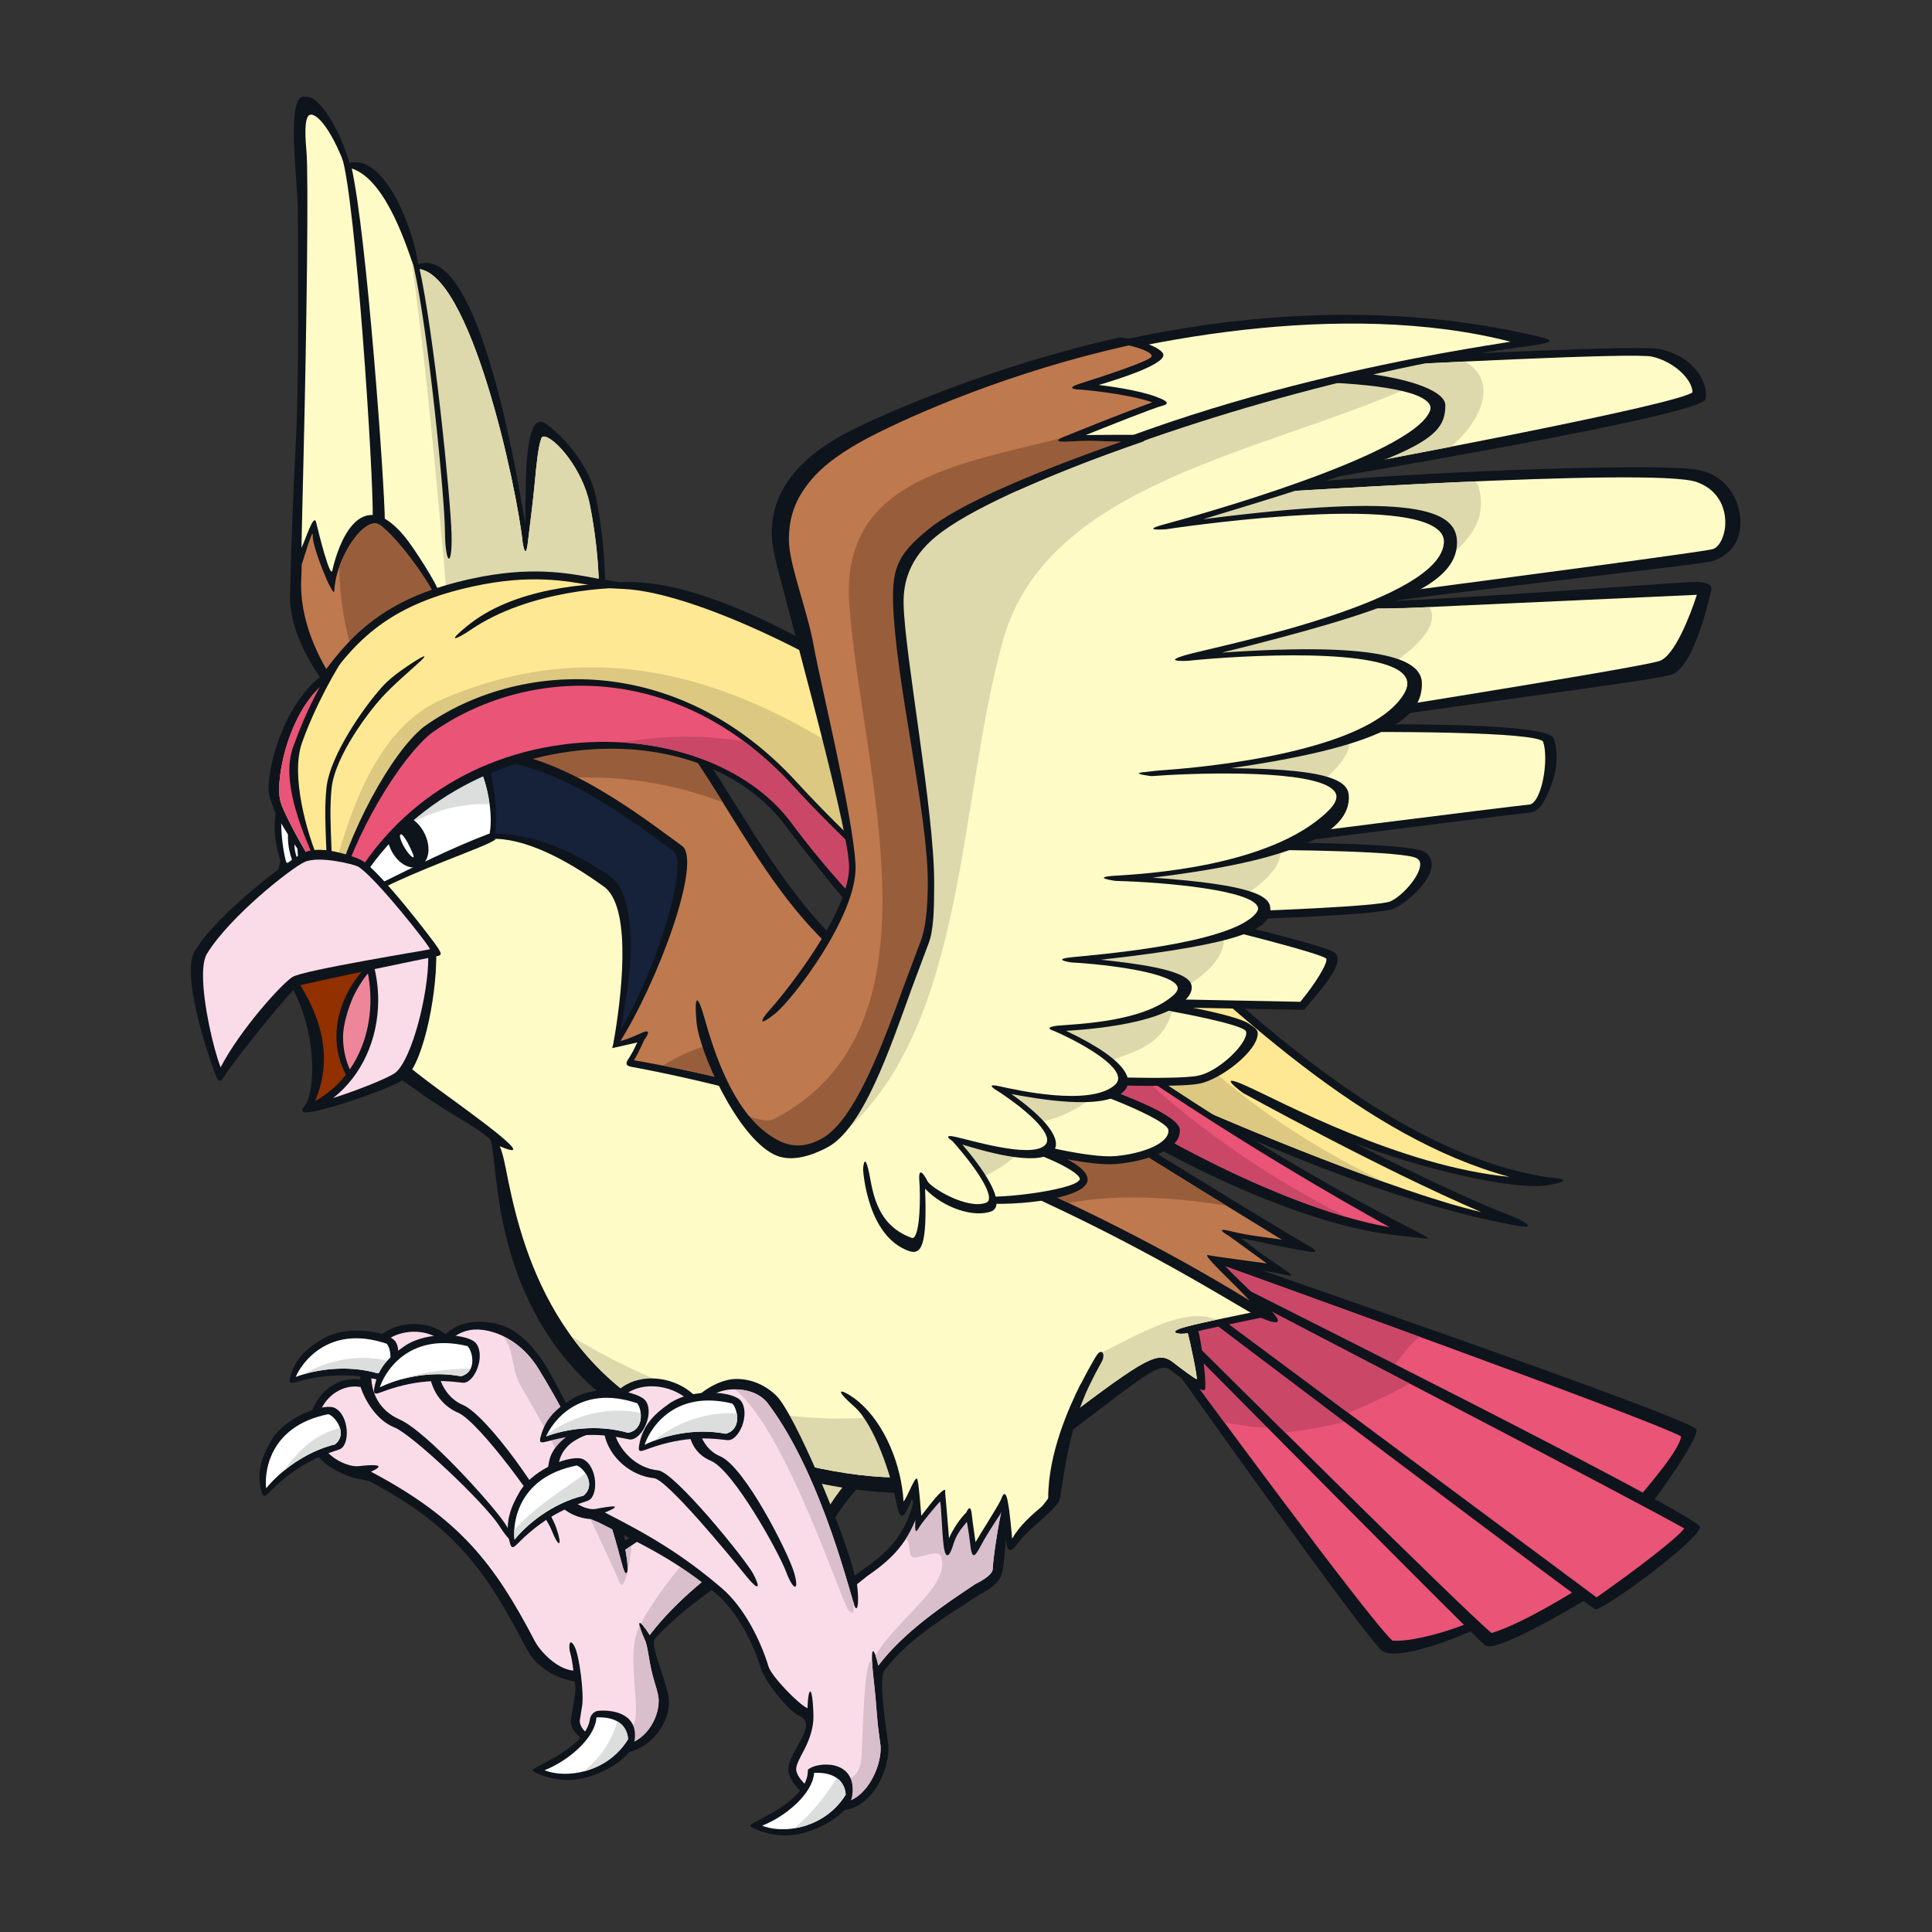 <svg width="800" height="800" viewBox="0 0 800 800" fill="none" xmlns="http://www.w3.org/2000/svg">
<rect x="0" y="0" width="800" height="800" fill="#333333" stroke="none"/>
<g clip-path="url(#clip0_42_59823)">
<path d="M184.475 552.45C178.245 547.635 168.912 546.791 161.153 550.624C153.462 554.413 149.195 561.624 149.195 570.683C149.195 570.866 149.195 571.048 149.218 571.231C145.133 570.66 140.843 571.528 137.123 573.992C132.125 577.324 128.816 582.892 128.041 589.259C127.926 590.172 127.881 591.039 127.881 591.883C127.881 604.594 139.314 609.706 146.822 612.011L152.869 613.266C188.856 632.275 201.476 650.965 217.907 682.479C221.969 690.261 229.796 694.916 237.874 696.172C238.65 697.906 238.194 701.991 237.304 706.441L236.345 712.579C236.345 712.739 236.345 712.899 236.345 713.081C236.345 715.455 238.102 717.417 240.339 719.608C244.538 723.693 252.091 726.614 257.18 726.112C270.051 724.857 277.81 712.488 276.965 703.588C276.783 701.717 275.915 698.75 274.889 695.327C273.245 689.782 269.298 680.471 271.351 678.281C284.085 664.771 299.489 654.958 311.766 646.811L319.411 638.3L319.205 637.273C318.087 631.202 321.145 618.857 322.948 611.463L324.112 606.694L322.263 606.511L284.336 602.472L284.062 603.91C280.365 622.782 270.598 629.674 261.972 635.767C261.972 635.767 260.375 636.93 258.892 638.026C254.67 619.747 230.617 572.577 225.414 564.613C216.788 551.423 208.801 547.315 198.121 547.315C192.987 547.315 188.332 548.936 184.498 552.427L184.475 552.45Z" fill="#0E141B"/>
<path d="M320.05 609.524C316.878 609.181 289.242 606.26 286.824 605.987C282.647 624.996 272.241 632.458 263.798 638.414L258.96 641.654C258.96 641.654 261.06 652.608 258.96 651.33C256.861 650.075 253.072 615.525 222.881 566.644C216.035 555.577 205.812 550.83 197.962 550.533C193.306 550.351 189.062 552.108 185.73 555.6L184.635 556.741L184.338 556.489C181.531 559.844 180.595 564.545 181.759 569.451C183.106 575.042 186.848 579.743 191.572 581.706C201.681 585.928 226.122 620.614 230.366 632.732C232.968 640.148 231.599 641.677 228.381 633.576C225.186 625.498 198.441 588.597 189.564 584.901C184.247 582.687 179.842 577.644 178.336 571.391C176.99 565.823 179.432 558.977 182.695 555.097C177.492 550.944 169.208 550.214 162.568 553.477C151.796 558.794 148.875 580.451 165.397 587.73C176.625 592.682 203.347 622.463 208.756 630.358C214.164 638.254 213.023 641.654 206.793 631.91C200.563 622.166 170.509 593.937 163.48 591.153C155.562 588.027 150.906 579.287 149.309 574.335C145.84 573.696 142.121 574.495 138.88 576.64C134.658 579.424 131.874 584.17 131.213 589.602C129.866 600.829 142.691 607.766 148.556 607.105C163.298 605.416 153.576 609.387 153.576 609.387C190.317 628.784 204.739 647.496 221.489 679.627C223.452 683.393 230.321 691.151 237.418 691.768C237.418 691.768 237.007 687.546 236.163 684.602C235.318 681.658 235.752 677.87 237.851 681.658C239.951 685.446 241.959 701.831 241.001 706.624L240.088 712.351C239.951 714.314 241.32 716.094 242.507 717.235C246.363 720.977 253.141 723.191 256.792 722.849C267.061 721.845 272.698 711.804 272.698 704.319C272.698 703.862 272.698 703.452 272.629 703.018C272.492 701.466 271.602 698.5 270.667 695.373C268.818 689.166 268.499 683.621 267.358 679.924C262.703 669.449 264.802 670.339 269.001 677.026C279.749 662.809 296.385 649.733 308.845 641.426C308.845 641.426 314.596 637.547 315.828 636.703C315.737 635.881 315.623 635.082 315.623 634.169C315.623 627.232 318.019 617.488 319.707 610.665C319.707 610.665 319.844 610.048 319.981 609.501L320.05 609.524Z" fill="#FADCE9"/>
<path d="M250.722 721.913C253.027 722.666 255.241 723.031 256.861 722.872C267.13 721.868 272.766 711.827 272.766 704.342C272.766 703.885 272.766 703.474 272.698 703.041C272.561 701.489 271.671 698.523 270.735 695.396C268.887 689.189 268.568 683.644 267.427 679.947C265.898 676.501 265.099 674.333 264.871 673.146C258.139 685.72 267.449 713.538 260.74 715.318C254.008 717.121 252.593 720.59 250.722 721.936V721.913Z" fill="#D8BFCB"/>
<path d="M265.372 672.21C266.08 672.689 267.426 674.424 269.069 677.048C279.818 662.831 296.454 649.755 308.913 641.448C308.913 641.448 314.664 637.569 315.896 636.725C315.805 635.903 315.691 635.104 315.691 634.192C315.691 627.254 318.087 617.51 319.776 610.687C319.776 610.687 319.913 610.071 320.05 609.523C319.297 609.455 317.174 609.226 314.367 608.93C297.549 632.298 277.627 649.823 265.35 672.21H265.372Z" fill="#D8BFCB"/>
<path d="M256.541 655.21C258.481 659.934 260.968 647.131 261.493 639.989L258.96 641.7C258.96 641.7 261.06 652.654 258.96 651.376C256.861 650.121 253.073 615.571 222.881 566.69C218.751 560.004 213.388 555.668 208.048 553.181C213.434 558.566 211.106 567.284 216.492 575.362C232.649 602.29 254.624 650.509 256.564 655.233L256.541 655.21Z" fill="#D8BFCB"/>
<path d="M280.913 564.317C287.6 576.708 283.834 588.666 279.841 601.354L275.596 615.913L278.882 613.471L284.131 609.637C285.386 608.77 286.664 607.88 287.896 606.967C287.371 608.633 286.71 610.299 286.002 611.965L283.903 617.031L286.299 616.506L292.209 615.274C294.126 614.795 295.975 614.407 297.823 614.179C297.275 617.237 296.112 620.272 294.742 623.421C293.145 627.095 291.479 630.86 291 634.945L293.51 635.767C295.358 632.48 300.219 628.875 304.487 626.753C304.076 628.464 303.528 630.198 302.889 632.024C302.045 634.397 301.178 636.839 300.744 639.304L300.059 643.252L302.98 640.513C306.084 637.615 309.735 635.265 313.295 632.96C315.577 631.499 317.859 629.925 320.073 628.259C319.502 630.427 318.818 632.572 318.019 634.785C316.946 637.798 315.828 640.901 315.212 644.164L314.368 648.66L317.517 645.328C322.469 640.102 329.543 638.003 336.366 635.949L341.706 636.839L341.935 636.246C348.712 619.131 367.311 604.047 375.708 597.018C378.858 594.394 380.272 593.184 380.797 592.363L381.801 590.811L279.453 561.578L280.936 564.339L280.913 564.317Z" fill="#0E141B"/>
<path d="M282.396 602.151C284.792 594.552 287.234 586.793 287.234 578.898C287.234 574.539 286.413 570.158 284.519 565.73C289.63 567.123 370.962 589.349 375.092 590.468C374.248 591.221 373.152 592.133 371.988 593.115C363.545 600.189 346.088 614.862 338.899 632.343C338.1 632.594 335.59 633.347 335.59 633.347C329.771 635.081 323.838 636.975 318.886 640.672C319.411 638.983 319.958 637.295 320.552 635.652C321.761 632.274 323.016 628.76 323.564 625.04L324.089 621.389L321.328 623.831C318.452 626.387 315.075 628.554 311.834 630.677C309.324 632.297 306.814 634.031 304.395 635.925C304.715 634.921 305.057 633.917 305.422 632.913C306.403 630.152 307.43 627.299 307.681 624.492L307.864 622.347L305.856 623.1C302.433 624.378 298.211 627.048 294.97 630.015C295.632 628.144 296.408 626.295 297.207 624.47C298.85 620.681 300.561 616.779 300.881 612.694L300.995 611.188L299.489 611.234C296.75 611.325 294.103 611.987 291.547 612.626C291.547 612.626 289.904 612.968 288.33 613.288C288.352 613.219 288.467 612.968 288.467 612.968C289.767 609.888 291.137 606.716 291.41 603.475L291.707 599.915L289.128 602.38C287.28 604.16 284.884 605.78 282.579 607.377C282.579 607.377 281.438 608.222 280.388 608.975C281.301 605.848 282.396 602.129 282.396 602.129V602.151Z" fill="#DDD9AC"/>
<path d="M488.805 547.498L481.731 560.141L482.347 560.985C485.725 565.595 565.481 678.509 572.373 683.598C579.242 688.687 612.81 674.881 618.264 670.499L619.702 669.336L489.809 545.673L488.782 547.498H488.805Z" fill="#0E141B"/>
<path d="M490.608 550.898C493.529 553.66 611.738 666.232 614.636 668.993C607.607 673.123 586.407 680.152 576.549 679.353C566.28 669.906 492.776 569.748 485.565 559.912C486.272 558.634 489.285 553.272 490.608 550.898Z" fill="#E95477"/>
<path d="M490.608 550.898C489.285 553.249 486.295 558.612 485.565 559.912C487.756 562.902 496.108 574.266 506.925 588.894C515.551 590.742 524.336 591.473 533.259 591.518C510.599 569.93 491.749 551.994 490.608 550.921V550.898Z" fill="#CA4768"/>
<path d="M496.404 517.992L485.793 529.379L677.734 630.359L678.578 629.4C682.412 625.087 703.452 596.311 702.471 591.93C701.489 587.548 505.852 520.343 498.162 517.558L497.157 517.193L496.427 517.969L496.404 517.992Z" fill="#0E141B"/>
<path d="M498.024 520.981C512.15 526.07 680.746 586.658 696.104 594.759C695.647 600.099 682.891 615.092 674.79 624.38C672.576 623.216 494.693 530.383 491.019 528.466C492.867 526.481 496.997 522.077 498.024 520.981Z" fill="#E95477"/>
<path d="M498.024 520.981C496.997 522.077 492.89 526.481 491.019 528.466C492.616 529.311 532.209 550.488 570.981 570.729C578.511 566.439 580.839 558.635 587.913 553.569C545.125 537.937 504.619 523.378 498.002 520.981H498.024Z" fill="#CA4768"/>
<path d="M489.672 536.065L483.123 549.141L483.945 549.963C488.942 554.938 610.095 677.414 614.955 681.316C619.816 685.218 661.874 659.272 663.015 658.541L662.969 655.666L490.517 534.399L489.672 536.065Z" fill="#0E141B"/>
<path d="M491.726 539.192C494.693 541.292 653.43 652.883 657.218 655.553C650.874 659.615 630.473 672.303 617.625 676.205C605.097 665.822 497.249 558.612 487.071 548.503C487.801 547.02 490.608 541.429 491.726 539.192Z" fill="#E95477"/>
<path d="M491.726 539.192C490.608 541.429 487.801 547.02 487.071 548.503C491.042 552.451 509.868 571.163 532.095 593.139C541.771 592.135 551.31 590.31 560.734 587.731C525.135 562.72 493.05 540.128 491.726 539.192Z" fill="#CA4768"/>
<path d="M500.786 527.439L490.38 538.575C490.38 538.575 657.652 665.364 660.573 666.323C663.494 667.304 704.388 637.113 703.908 632.252C703.429 627.392 510.348 531.068 502.703 527.097L501.607 526.526L500.763 527.416L500.786 527.439Z" fill="#0E141B"/>
<path d="M502.315 530.543C516.714 538.005 679.217 622.394 697.405 632.892C694.689 636.748 677.642 649.847 661.098 661.44C659.249 660.07 498.047 540.264 495.218 538.165C496.861 536.385 501.151 531.821 502.315 530.566V530.543Z" fill="#E95477"/>
<path d="M502.315 530.543C501.128 531.798 496.861 536.385 495.218 538.142C496.404 539.009 525.067 560.323 558.247 584.992C566.896 581.523 575.408 577.53 583.714 572.897C544.441 552.405 508.705 533.852 502.315 530.543Z" fill="#CA4768"/>
<path d="M126.534 40.137C117.977 37.467 123.317 75.44 123.317 86.644C123.317 112.568 124.047 154.968 122.244 188.742C120.647 218.682 120.099 246.5 120.099 247.002C120.282 263.638 130.049 278.676 144.676 296.704C154.421 308.708 203.119 308.069 226.327 304.714C235.912 303.322 241.343 301.291 242.461 298.621C246.569 288.763 255.811 250.927 246.774 205.834C243.739 190.705 230.617 178.587 225.916 175.369C215.761 168.432 218.112 210.9 217.404 216.583C212.681 187.396 197.049 101.067 173.179 109.396C171.399 95.727 159.647 63.665 144.676 67.453C140.341 52.095 131.235 38.882 126.534 40.137Z" fill="#0E141B"/>
<path d="M146.502 293.487C132.194 275.847 124.846 258.709 124.663 242.575C124.572 234.976 125.12 212.863 125.736 187.282C126.968 136.119 127.835 72.542 126.877 62.387C125.987 52.802 126.535 48.01 128.429 47.508C130.756 46.892 136.53 52.003 142.874 68.639L143.102 69.21L143.718 69.301C158.323 71.72 167.474 98.967 171.376 110.606L171.627 111.359H172.403C194.47 111.062 213.959 201.293 216.423 224.615C216.423 224.615 217.587 232.831 218.568 224.661C219.55 216.491 220.668 207.865 221.352 200.723C222.174 192.005 222.836 185.136 224.137 181.576C224.365 180.96 224.707 180.732 225.323 180.778C229.75 181.12 241.252 194.196 244.15 208.618C253.095 253.186 244.561 288.101 240.499 297.8C239.928 299.192 235.82 301.177 226.053 302.592C200.632 306.266 155.014 304.007 146.502 293.51V293.487Z" fill="#FFFBC7"/>
<path d="M244.15 208.595C241.252 194.196 229.75 181.097 225.323 180.755C224.707 180.709 224.365 180.937 224.137 181.554C222.836 185.113 222.174 192.005 221.353 200.7C220.668 207.842 219.55 216.491 218.568 224.638C217.587 232.808 216.423 224.592 216.423 224.592C213.959 201.27 194.47 111.039 172.403 111.336H171.627L171.376 110.606C171.08 109.716 170.737 108.734 170.395 107.685C176.123 148.715 179.98 190.682 183.813 232.671C185.342 256.997 190.294 281.301 199.148 304.166C208.916 304.189 218.409 303.642 226.076 302.523C235.843 301.109 239.951 299.123 240.521 297.731C244.561 288.033 253.095 253.118 244.173 208.55L244.15 208.595Z" fill="#DDD9AC"/>
<path d="M137.648 236.14C136.849 240.111 132.08 221.307 130.939 216.401C129.912 211.974 126.512 223.772 124.549 227.4L122.609 231.097V231.325L121.833 245.542C122.016 262.178 130.209 276.829 144.836 294.856C151.226 302.729 173.498 305.171 186.209 305.924L187.875 306.016L187.282 304.464C183.699 295.016 179.181 285.455 173.841 277.011C165.443 263.707 182.649 257.18 181.577 244.88C181.394 242.69 171.741 227.195 167.291 221.855C146.913 197.506 138.447 232.169 137.648 236.14Z" fill="#0E141B"/>
<path d="M138.446 244.606C138.971 230.846 151.18 213.183 157.228 217.336C164.895 222.63 183.699 247.231 186.597 262.589C189.518 277.946 181.052 294.97 184.566 303.619C164.781 302.273 150.587 298.53 146.502 293.487C132.194 275.847 124.846 258.709 124.663 242.575C124.663 242.575 124.937 234.246 124.937 233.767C125.119 233.401 129.843 217.29 129.501 221.832C129.159 226.35 138.264 248.531 138.424 244.629L138.446 244.606Z" fill="#BF794E"/>
<path d="M186.62 262.611C183.699 247.253 164.918 222.653 157.251 217.358C152.595 214.141 144.311 223.862 140.5 234.77C140.637 260.352 148.67 278.288 155.881 298.804C162.75 301.131 172.654 302.82 184.612 303.641C181.098 294.993 189.564 277.969 186.643 262.611H186.62Z" fill="#985E3B"/>
<path d="M144.631 214.187C144.631 214.187 144.677 214.187 144.699 214.187C144.722 214.187 144.722 214.164 144.768 214.164L144.654 214.21L144.631 214.187Z" fill="#FADCE9"/>
<path d="M171.354 110.537C177.401 137.442 184.156 206.108 184.247 220.005C184.338 233.994 187.396 235.865 186.963 220.804C186.529 205.743 179.706 137.853 173.476 110.058L171.376 110.537H171.354Z" fill="#0E141B"/>
<path d="M141.55 64.943C147.232 82.378 154.809 197.665 154.329 214.689C154.329 214.689 159.35 219.846 159.35 215.739C159.35 201.978 151.979 97.827 145.521 69.119C145.521 69.119 137.488 52.529 141.527 64.943H141.55Z" fill="#0E141B"/>
<path d="M215.259 264.961C176.693 265.372 134.978 301.702 121.674 334.061C118.525 341.751 116.311 356.744 114.668 362.677C114.919 364.845 117.041 365.165 117.475 367.447C120.715 384.608 131.441 406.469 145.863 428.445L146.685 431.184C151.408 438.349 164.69 445.606 173.978 452.543C183.243 459.481 197.323 466.486 203.119 471.895C203.849 473.606 204.808 483.077 205.355 487.915C208.938 519.315 221.193 575.704 288.763 599.551C370.345 628.35 404.576 622.029 443.826 592.317C475.638 568.242 480.339 563.792 484.994 567.557C486.295 568.607 497.317 576.822 498.823 575.476C500.033 574.403 497.317 554.481 496.153 551.149C499.211 550.374 526.824 544.646 526.824 544.646L503.98 521.46C502.748 520.411 391.317 426.688 351.724 395.539C328.584 377.328 314.025 353.618 299.922 330.661C279.042 296.636 259.302 264.482 215.237 264.961H215.259Z" fill="#0E141B"/>
<path d="M121.947 350.377C121.947 344.741 122.837 339.675 124.64 335.293C136.05 307.567 176.031 268.613 215.259 268.202C257.499 267.768 275.893 297.708 297.161 332.372C311.401 355.558 326.12 379.542 349.716 398.094C389.263 429.198 500.649 522.898 501.767 523.834C501.676 523.765 515.345 537.64 520.548 542.911C516.029 544.052 499.781 547.065 491.087 549.392C482.392 551.72 488.371 552.884 491.794 552.017C492.844 555.599 495.971 570.661 495.514 571.049C495.217 571.323 488.212 566.051 486.979 565.07C480.361 559.707 478.079 559.479 445.287 584.307C406.127 613.951 373.312 623.033 292.62 594.554C226.783 571.3 214.62 510.028 209.44 483.876C208.413 478.718 207.797 476.642 206.93 474.633C224.296 481.959 196.889 462.288 182.604 451.859C169.687 442.434 155.813 431.207 151.408 424.52C132.011 394.968 121.902 369.387 121.902 350.423L121.947 350.377Z" fill="#FFFBC7"/>
<path d="M491.11 549.369C494.556 548.457 499.188 547.43 503.798 546.448C487.938 540.013 465.985 556.649 447.797 563.723C379.268 592.454 316.992 601.536 236.688 553.386C248.828 570.044 266.491 585.288 292.643 594.531C373.335 623.01 406.15 613.905 445.31 584.284C478.102 559.456 480.384 559.684 487.002 565.047C488.235 566.051 495.24 571.3 495.537 571.026C495.971 570.638 492.867 555.599 491.817 551.994C488.394 552.838 482.415 551.674 491.11 549.369Z" fill="#DDD9AC"/>
<path d="M215.26 265.509C176.899 265.92 135.412 302.067 122.176 334.266C117.247 346.269 118.525 362.358 125.987 382.097L126.398 383.17L127.447 382.69C136.484 378.56 145.361 373.38 153.942 368.382C187.465 348.802 219.162 330.295 261.288 370.756C264.939 373.813 261.356 408.728 254.054 431.731L253.506 434.013C253.506 434.013 261.151 432.279 263.889 431.663C262.292 435.04 261.881 435.839 260.01 438.805C259.029 440.357 259.188 441.27 261.242 441.704C403.275 468.175 509.503 539.876 520.457 544.919C531.433 549.963 531.433 547.293 523.72 540.173C516.007 533.053 509.138 526.298 505.829 522.692C510.484 523.354 519.567 525.636 526.983 526.823C534.4 528.01 538.804 530.337 529.334 523.97C519.863 517.604 518.631 516.211 513.816 512.697C520.046 513.747 525.203 515.23 533.51 516.714C541.817 518.197 550.26 520.41 539.945 514.705C529.653 509 380.364 417.993 353.938 396.291C333.377 379.382 317.197 353.549 303.574 331.573C281.461 295.905 260.124 265.007 215.237 265.486L215.26 265.509Z" fill="#0E141B"/>
<path d="M121.377 350.491C121.377 344.741 122.313 339.606 124.161 335.088C137.146 303.505 177.766 268.065 215.282 267.654C258.96 267.198 279.544 300.401 301.337 335.544C315.052 357.657 329.223 380.523 350.058 397.638C373.996 417.309 504.3 497.157 530.84 513.359C523.925 512.195 517.581 511.807 509.685 509.822C501.79 507.837 508.864 511.762 508.864 511.762C508.864 511.762 519.886 519.772 524.564 523.172C518.608 522.327 503.045 520.319 500.192 519.703C497.317 519.11 511.488 532.026 517.399 538.507C490.22 521.643 385.201 460.325 262.497 439.034C263.433 437.596 264.756 435.063 266.764 430.59C266.764 430.59 270.804 425.433 265.874 427.624C260.922 429.814 259.074 430.567 256.632 431.115C260.991 416.579 264.893 393.781 264.893 380.112C264.893 374.521 264.231 370.459 262.702 369.181C219.435 327.648 185.57 347.411 152.823 366.534C144.631 371.326 136.164 376.21 127.607 380.203C123.476 369.044 121.377 359.095 121.377 350.514V350.491Z" fill="#BF794E"/>
<path d="M299.26 332.19C278.22 298.325 257.591 267.198 215.282 267.654C177.766 268.042 137.146 303.505 124.161 335.088C122.313 339.606 121.377 344.741 121.377 350.492C121.377 356.242 122.427 363.066 124.412 370.3C172.243 324.34 240.886 309.917 299.238 332.19H299.26Z" fill="#985E3B"/>
<path d="M507.723 499.21C491.384 489.17 469.614 475.706 447.364 461.763C386.639 446.153 323.77 410.257 274.478 441.247C339.036 453.912 398.004 477.075 442.435 498.115C463.703 494.19 486.797 495.879 507.723 499.21Z" fill="#985E3B"/>
<path d="M198.053 310.602C175.05 314.344 155.425 328.676 137.306 340.884L119.323 352.591V353.23C119.711 361.765 121.97 371.463 125.987 382.098L126.398 383.193L157.821 368.04C173.453 360.281 188.24 352.979 202.845 347.388C216.469 346.612 233.949 355.375 250.608 367.538C262.041 377.123 256.997 415.027 254.054 431.709L256.016 432.485C272.515 406.743 290.885 356.448 282.419 350.263L279.521 348.141C259.599 333.536 228.176 310.237 198.053 310.602Z" fill="#0E141B"/>
<path d="M138.492 342.664C156.429 330.592 174.959 318.132 197.346 314.458C226.578 314.116 256.359 335.932 276.053 350.354L278.951 352.477C280.046 353.275 280.571 355.352 280.571 358.341C280.571 371.668 270.416 403.457 257.089 426.368C258.709 416.236 261.151 403.662 261.151 392.389C261.151 379.655 259.257 368.382 253.461 363.522C236.277 350.993 216.674 344.353 202.526 345.22H202.366L202.206 345.288C187.465 350.902 172.586 358.273 156.863 366.077C156.863 366.077 129.615 379.222 127.607 380.18C124.024 370.436 121.971 361.536 121.514 353.686C122.587 352.979 138.492 342.641 138.492 342.641V342.664Z" fill="#16213A"/>
<path d="M198.007 314.709C189.769 319.479 148.328 344.695 141.755 373.973L141.253 376.164L157.661 368.086C173.361 360.304 195.429 352.363 201.43 349.601C207.409 346.84 204.648 347.342 204.648 347.342L204.808 346.498C205.218 344.421 205.401 342.139 205.401 339.811C205.401 330.204 203.712 318.178 200.814 313.888L198.897 314.184L198.03 314.686L198.007 314.709Z" fill="#0E141B"/>
<path d="M198.099 317.151C200.632 321.556 203.21 331.231 203.21 339.857C203.21 341.752 203.028 343.554 202.731 345.266C202.64 345.266 202.343 345.266 202.343 345.266L202.206 345.334C187.419 350.971 172.494 358.365 156.703 366.192C156.703 366.192 147.712 370.619 144.54 372.171C152.253 345.654 188.537 322.788 198.099 317.151Z" fill="white"/>
<path d="M202.731 332.989C201.864 326.53 199.97 320.392 198.099 317.151C191.618 320.962 172.814 332.738 159.008 348.187C171.764 338.465 186.483 332.327 202.731 333.011V332.989Z" fill="#DCDDDD"/>
<path d="M163.891 338.442C162.476 339.149 161.404 340.427 160.81 342.139C159.852 344.946 160.285 348.597 161.928 351.952C164.713 357.611 169.938 360.555 173.841 358.638C177.72 356.721 178.587 350.788 175.803 345.128C173.019 339.469 167.793 336.525 163.891 338.442Z" fill="#0E141B"/>
<path d="M165.808 345.585C166.447 344.924 168.044 347.48 168.957 349.237C170.6 352.431 172.015 355.581 170.851 354.919C168.478 353.573 164.735 346.681 165.808 345.563V345.585Z" fill="white"/>
<path d="M114.942 332.988C112.089 343.645 114.873 352.454 116.494 357.588L116.676 358.204L117.315 358.318C122.701 359.368 131.989 360.806 133.837 358.775C134.134 358.455 134.293 358.045 134.293 357.611C134.293 357.428 134.271 357.246 134.202 357.063C133.358 354.302 118.045 333.992 116.836 332.509L115.398 330.774L114.942 332.988Z" fill="#0E141B"/>
<path d="M116.425 340.77C116.425 339.081 116.653 337.575 116.836 336.023C120.989 341.477 130.939 354.987 131.989 357.383C130.505 357.999 124.892 362.997 118.479 356.904C117.452 353.344 116.448 346.612 116.448 340.77H116.425Z" fill="white"/>
<path d="M126.261 358.798C128.976 358.638 131.19 357.702 131.966 357.383C131.555 356.447 129.798 353.846 127.561 350.674C127.767 353.549 127.767 356.516 126.261 358.798Z" fill="#0E141B"/>
<path d="M125.371 348.027C122.769 344.33 122.723 342.87 120.168 339.47C118.296 346.384 119.46 352.979 121.719 358.137C123.591 359.027 125.53 359.711 125.371 348.027Z" fill="#0E141B"/>
<path d="M123.134 349.419C121.834 347.57 123.203 348.483 121.925 346.771C121.879 350.514 121.834 351.997 122.883 354.918C123.819 355.352 123.203 355.238 123.112 349.419H123.134Z" fill="white"/>
<path d="M194.949 239.7C161.974 246.956 146.73 260.512 132.924 280.046C118.821 290.703 111.176 314.367 111.176 327.055C111.176 329.383 112.774 332.943 113.207 334.381C115.101 340.862 133.335 367.196 137.214 367.767C138.218 367.903 143.102 376.598 143.558 375.64C160.194 339.949 197.368 315.052 240.521 310.67C276.394 307.042 308.206 318.886 325.618 342.368C395.562 436.638 519.612 503.843 577.758 510.484L578.716 507.472L568.424 501.926C551.88 493.072 521.712 476.893 504.825 466.053C537.001 479.745 581.911 498.937 626.89 507.312C639.578 509.663 627.529 504.186 627.529 504.186C608.177 496.792 582.756 484.469 561.076 473.424C586.749 483.419 626.776 493.232 640.993 490.745C655.187 488.257 641.107 487.55 641.107 487.55C576.663 477.303 517.695 421.394 460.69 367.356C432.599 340.725 403.549 313.181 374.225 291.524C348.369 272.401 293.03 238.718 256.609 241.092C256.427 241.069 247.23 239.54 247.23 239.54C234.907 237.212 219.572 234.291 194.972 239.7H194.949Z" fill="#0E141B"/>
<path d="M116.151 331.848C115.786 330.593 115.604 328.904 115.604 326.873C115.604 315.098 121.811 292.232 135.092 282.419L135.297 282.26L135.457 282.054C148.853 263.068 163.594 249.901 195.634 242.872C219.595 237.623 234.565 240.453 246.614 242.735L252.981 243.602L258.207 243.876C287.531 245.222 344.444 273.542 372.285 294.126C401.426 315.668 430.408 343.144 458.431 369.707C511.237 419.774 565.732 471.302 625.087 487.322C579.903 482.986 529.973 455.898 516.166 449.691C502.36 443.484 514.637 452.544 514.637 452.544C515.276 452.886 571.779 484.104 613.358 501.904C578.351 493.78 510.644 465.323 493.164 457.519L491.338 460.097C499.622 468.792 543.345 492.205 566.85 504.779C566.85 504.779 568.06 505.441 568.516 505.669C507.814 493.597 393.987 429.176 328.174 340.428C310.077 316.033 277.171 303.711 240.156 307.453C196.182 311.903 158.3 337.211 141.002 373.517C136.165 370.323 118.502 339.972 116.106 331.848H116.151Z" fill="#FFE893"/>
<path d="M122.039 314.207C122.472 308.776 129.775 293.236 135.548 281.871C135.503 281.917 135.457 281.985 135.434 282.031L135.274 282.236L135.069 282.396C121.765 292.209 115.581 315.097 115.581 326.85C115.581 328.881 115.763 330.569 116.128 331.824C117.817 337.575 127.173 354.462 134.202 364.982C133.061 361.924 131.692 358.41 130.026 354.416C122.906 337.301 121.468 321.327 122.039 314.207Z" fill="#E95477"/>
<path d="M491.361 460.074L493.186 457.495C505.19 462.858 540.903 477.965 573.422 489.535C547.978 477.234 523.811 462.242 501.539 442.753C409.984 361.97 310.351 235.409 183.79 289.265C156.086 300.812 144.22 336.114 136.301 368.017C138.309 370.801 139.975 372.809 141.025 373.517C158.323 337.21 196.204 311.925 240.179 307.452C277.193 303.71 310.1 316.033 328.196 340.427C394.033 429.175 507.86 493.597 568.539 505.668C568.082 505.417 566.873 504.778 566.873 504.778C543.391 492.182 499.644 468.768 491.361 460.096V460.074Z" fill="#DCC880"/>
<path d="M175.644 300.812C162.066 311.538 143.878 345.015 137.328 372.559L137.214 373.084L137.557 373.495C139.382 375.708 140.615 376.598 141.71 376.461C142.303 376.393 142.782 376.005 143.079 375.411C159.806 339.538 197.117 314.527 240.476 310.146C276.532 306.494 309.279 317.882 326.051 342.048C395.288 441.91 519.658 505.167 577.462 511.397C588.438 512.584 594.075 513.77 589.921 511.694C588.598 511.032 573.308 503.09 559.069 495.377C545.285 487.915 412.106 413.521 329.862 323.815C280.092 269.526 214.164 273.382 175.666 300.812H175.644Z" fill="#0E141B"/>
<path d="M178.77 303.46C216.469 276.6 279.384 271.945 328.242 325.276C407.611 411.855 532.939 484.652 575.362 508.134C515.528 497.91 394.946 431.321 327.763 340.748C309.781 316.513 273.885 304.121 237.053 307.841C193.078 312.291 158.392 337.781 141.276 374.179C141.003 374.02 140.455 373.563 139.565 372.536C146.046 345.928 165.854 313.66 178.77 303.46Z" fill="#E95477"/>
<path d="M470.412 443.598C422.604 411.102 369.296 370.048 328.242 325.275C321.693 318.132 314.892 312.062 307.932 306.905C291.205 304.212 274.204 304.554 257.5 307.43C286.664 309.187 313.112 321.053 327.74 340.77C388.83 423.128 494.076 485.632 557.654 503.98C526.025 488.051 496.45 467.81 470.412 443.598Z" fill="#CA4768"/>
<path d="M154.9 288.375C152.139 291.592 136.598 312.085 135.16 326.37C134.407 333.992 134.727 341.614 135.023 348.962C135.297 355.785 135.594 362.837 135.023 369.797L137.168 369.98C137.762 362.883 137.442 355.763 137.168 348.871C136.872 341.569 136.552 334.038 137.283 326.576C138.629 312.952 153.029 294.354 158.095 288.831C163.161 283.309 168.227 279.155 173.749 274.089C179.272 269.023 172.357 273.176 165.922 277.763C159.464 282.373 157.638 285.134 154.877 288.352L154.9 288.375Z" fill="#0E141B"/>
<path d="M121.286 309.552C116.539 323.107 124.321 342.368 130.117 355.763L132.262 357.087C126.626 344.079 120.419 320.757 125.006 307.704C130.094 293.19 139.474 275.915 144.791 269.023L138.766 274.592C133.312 281.666 126.489 294.81 121.309 309.552H121.286Z" fill="#0E141B"/>
<path d="M193.489 259.142C183.745 267.175 190.02 264.14 194.744 260.899C219.207 244.126 254.601 242.94 261.47 243.51C268.339 244.058 275.185 244.879 275.185 244.879L267.381 241.639L263.821 241.593C242.575 240.84 212.087 243.875 193.512 259.165L193.489 259.142Z" fill="#0E141B"/>
<path d="M178.747 392.526L114.006 398.596L116.744 402.361C131.76 422.306 131.121 452.475 125.918 458.225C124.389 459.914 125.211 460.918 127.515 460.576C131.121 460.051 161.951 450.033 166.082 446.404C174.502 439.011 181.325 407.884 180.504 394.032L180.413 392.366L178.747 392.526Z" fill="#0E141B"/>
<path d="M177.332 395.904C177.332 396.178 177.332 396.429 177.332 396.726C177.332 411.673 170.714 438.053 163.936 444.009C160.947 446.634 139.838 454.735 130.071 456.857C132.741 450.878 134.133 444.74 134.133 438.441C134.133 426.552 129.318 414.138 119.871 401.313C124.777 400.856 174.205 396.224 177.309 395.927L177.332 395.904Z" fill="#933000"/>
<path d="M178.792 393.051L158.619 394.945L154.854 397.638C150.29 400.764 145.68 407.245 143.33 412.197C136.119 427.35 138.971 442.343 148.989 453L149.491 453.525L150.153 453.274C153.188 452.133 163.252 448.185 165.716 446.017C174.046 438.714 180.755 407.839 179.956 394.078L179.888 392.96L178.77 393.074L178.792 393.051Z" fill="#0E141B"/>
<path d="M177.857 395.311C177.857 395.698 177.879 396.064 177.879 396.452C177.879 410.463 171.65 437.939 164.301 444.397C162.909 445.629 157.364 448.185 150.13 450.969C144.836 445.059 142.052 437.459 142.052 429.404C142.052 423.813 144.471 417.035 145.886 413.635C147.3 410.235 151.682 402.453 156.086 399.441C156.086 399.441 158.939 397.387 159.395 397.068C159.92 397.022 175.848 395.516 177.857 395.333V395.311Z" fill="#EE869A"/>
<path d="M178.747 392.527L150.313 395.197L150.883 397.091C158.482 422.421 148.35 448.368 127.287 457.427L128.131 460.508C136.552 459.413 163.708 450.102 167.702 446.588C176.122 439.194 181.325 407.93 180.527 394.056L180.435 392.39L178.769 392.549L178.747 392.527Z" fill="#0E141B"/>
<path d="M177.332 395.904C177.332 396.178 177.332 396.429 177.332 396.726C177.332 411.673 170.714 438.053 163.936 444.009C161.609 446.04 148.327 451.38 137.921 454.689C149.719 445.47 156.611 430.477 156.611 414.024C156.611 408.798 155.812 403.435 154.375 398.095C157.319 397.821 174.525 396.201 177.309 395.95L177.332 395.904Z" fill="#FADCE9"/>
<path d="M126.238 352.911C119.665 355.763 90.159 378.15 80.643 393.759C74.344 404.073 88.082 442.571 89.725 446.199C90.524 448.002 91.46 447.865 92.509 446.199C97.507 438.304 120.989 409.231 123.453 408.249C125.918 407.245 177.857 396.52 180.458 396.041C183.06 395.561 182.9 395.105 181.417 392.618C179.933 390.153 157.227 360.396 149.605 356.151C148.076 355.307 133.882 349.602 126.215 352.911H126.238Z" fill="#0E141B"/>
<path d="M84.066 403.936C84.066 400.034 84.545 396.862 85.663 394.991C95.156 379.427 120.875 359.209 126.238 356.881C132.285 354.257 146.593 357.931 148.191 358.798C154.877 362.518 178.815 392.754 177.994 393.074C177.172 393.393 125.576 401.7 121.126 404.53C116.653 407.359 99.652 426.072 91.346 441.955C88.402 434.31 84.066 415.803 84.066 403.914V403.936Z" fill="#FADCE9"/>
<path d="M260.694 572.67C254.373 575.5 250.973 581.022 250.973 588.165C250.973 588.918 251.11 589.762 251.201 590.561C246.705 589.922 241.137 590.926 236.779 593.505C232.283 596.152 228.426 600.214 227.422 604.892C224.068 620.227 234.793 628.511 244.629 629.013L247.961 630.382C266.125 639.624 280.799 646.493 296.75 660.117C305.741 667.807 312.131 681.134 315.12 691.061C316.581 695.899 326.416 708.61 330.98 710.527C332.35 711.097 333.171 711.873 333.536 712.9C334.54 715.752 332.236 719.153 329.999 723.352C328.265 726.592 326.622 729.673 326.462 732.115C326.211 735.629 328.881 739.006 331.163 741.22C335.727 745.67 343.805 750.143 348.894 749.64C362.084 748.34 368.657 731.407 367.812 722.599L367.173 717.647C366.215 710.778 363.956 694.712 366.26 691.631C376.666 677.848 393.439 668.378 405.717 660.208C405.717 660.208 411.855 657.447 414.16 653.339C416.465 649.232 416.145 633.212 417.948 625.818L419.112 621.071L417.286 620.889L379.359 616.85L379.085 618.31C375.389 637.183 365.622 644.074 356.995 650.167C356.995 650.167 355.398 651.331 353.938 652.426C349.853 634.672 328.949 585.13 321.396 577.85C316.672 573.309 310.716 570.89 304.646 571.004C299.101 571.118 292.688 574.518 288.307 578.58C281.62 571.369 269.685 568.608 260.74 572.624L260.694 572.67Z" fill="#0E141B"/>
<path d="M381.847 620.41C377.671 639.419 367.265 646.882 358.821 652.838C358.821 652.838 355.421 655.622 354.873 655.987C355.626 661.76 355.444 667.169 354.166 665.686C352.888 664.202 341.09 611.83 318.041 581.228C314.618 576.687 308.822 575.181 303.596 575.295C298.416 575.409 293.578 577.622 289.585 581.707C287.485 588.462 289.607 599.416 298.142 602.976C308.411 607.266 326.348 642.934 328.767 651.012C331.186 659.091 328.539 658.999 325.526 650.898C322.514 642.797 303.642 608.749 294.331 604.87C283.971 600.557 283.629 588.622 286.504 581.296C280.913 574.701 269.868 572.077 262.018 575.591C255.788 578.398 253.141 584.24 254.578 592.113L255.058 594.715L254.852 594.646C256.883 600.397 263.159 607.928 272.492 608.84C279.407 609.525 308.822 645.923 311.857 651.628C314.892 657.333 314.664 659.684 308.503 652.039C302.341 644.394 276.189 612.606 270.781 612.081C261.333 611.145 252.274 603.615 250.243 593.825C246.888 592.912 243.191 593.46 238.422 596.267C235.843 597.773 232.534 600.58 231.507 605.349C228.746 617.969 240.932 625.956 246.797 624.792C261.927 621.848 250.448 626.298 250.448 626.298C268.841 635.654 282.647 643.755 298.85 657.607C308.366 665.754 315.098 679.72 318.224 690.08C319.411 694.051 330.638 705.758 334.381 707.332C334.586 698.433 336.48 696.789 336.822 710.39C336.937 714.84 335.522 719.792 332.852 724.836C331.346 727.642 329.794 730.541 329.68 732.321C329.566 734.055 330.912 736.451 333.422 738.87C337.918 743.229 344.992 746.743 348.575 746.401C358.638 745.419 364.663 732.047 364.663 724.151C364.663 723.694 364.663 723.284 364.617 722.873L363.978 718.081C362.974 710.87 362.906 705.324 362.062 698.136C359.665 677.849 362.198 682.915 363.705 689.67C374.453 675.453 391.522 664.111 404.005 655.804C404.005 655.804 411.079 652.564 411.079 649.62C411.079 646.676 413.179 631.843 414.867 625.02C414.867 625.02 415.004 624.427 415.141 623.879C411.969 623.537 384.334 620.616 381.915 620.342L381.847 620.41Z" fill="#FADCE9"/>
<path d="M353.436 663.722C350.378 653.795 338.739 608.725 318.019 581.227C314.778 576.914 309.393 575.362 304.395 575.316C325.823 592.888 348.963 664.886 351.427 666.917C353.892 668.948 353.436 667.282 353.436 663.745V663.722Z" fill="#D8BFCB"/>
<path d="M381.847 620.41C380.318 627.324 377.967 632.71 375.206 637.045C377.192 639.396 376.096 643.389 377.694 644.713C379.291 646.037 388.419 641.176 389.583 644.348C394.033 656.602 371.509 669.952 362.541 685.561C362.929 686.657 363.34 688.14 363.682 689.714C374.43 675.497 391.5 664.156 403.982 655.849C403.982 655.849 411.057 652.609 411.057 649.665C411.057 646.721 413.156 631.888 414.845 625.065C414.845 625.065 414.982 624.472 415.119 623.924C411.947 623.582 384.311 620.661 381.893 620.387L381.847 620.41Z" fill="#D8BFCB"/>
<path d="M356.722 727.551C356.174 738.414 347.571 737.524 339.31 743.343C342.779 745.374 346.339 746.652 348.552 746.424C358.616 745.442 364.64 732.07 364.64 724.174C364.64 723.717 364.64 723.307 364.595 722.896L363.956 718.104C362.952 710.892 362.883 705.347 362.039 698.159C361.491 693.572 361.217 690.354 361.103 688.072C357.84 685.516 357.292 716.666 356.745 727.528L356.722 727.551Z" fill="#D8BFCB"/>
<path d="M535.883 150.016C512.766 151.203 494.51 152.161 489.376 152.275H488.166L393.69 496.792L395.448 497.088C415.598 500.534 441.271 497.157 448.185 491.954C449.486 490.973 450.216 489.877 450.353 488.713C450.353 488.599 450.353 488.462 450.353 488.348C450.353 485.473 446.679 482.598 442.001 480.042C449.235 481.388 457.016 482.461 462.151 482.004C474.291 480.954 488.554 476.231 488.554 468.358C488.554 468.152 488.554 467.924 488.531 467.719C488.029 462.059 467.925 454.301 453.662 449.166C467.263 449.622 489.512 450.124 496.724 448.687C505.144 446.998 518.768 436.638 520.571 429.563C520.73 428.924 520.799 428.354 520.799 427.829C520.799 425.935 518.334 424.817 517.695 424.269C514.957 421.964 504.186 419.34 493.985 417.286C513.268 417.674 539.922 418.176 539.922 418.176L540.424 417.583C545.262 411.809 553.888 402.476 553.888 397.273C553.888 396.132 553.546 395.196 552.77 394.534C549.826 392.07 521.506 385.178 504.87 381.071C527.166 380.363 571.597 378.652 576.982 376.324C582.413 373.973 592.523 365.005 592.842 358.41C592.842 358.296 592.842 358.182 592.842 358.045C592.842 355.672 591.724 353.755 589.647 352.637C584.855 350.012 555.28 349.168 533.761 348.894C568.653 344.467 628.738 336.891 633.599 336.457C635.653 336.274 637.479 334.905 638.985 332.372C641.541 328.082 644.576 320.437 644.576 314.025C644.576 310.693 644.165 307.681 643.275 305.627C640.856 300.059 591.176 299.534 551.264 300.059C593.938 293.281 685.15 281.78 692.156 279.361C701.717 276.052 707.833 247.116 708.518 244.743C709.18 242.369 707.833 240.703 699.755 241.023C691.654 241.365 621.231 246.842 575.75 248.919C624.699 242.483 702.516 233.88 708.13 232.557C713.333 231.347 720.681 227.011 720.681 216.195C720.681 208.892 716.414 196.957 702.813 194.515C688.231 191.891 601.263 194.515 539.603 199.855C557.676 196.524 704.707 172.083 706.236 165.237C707.422 159.897 703.041 148.282 687.569 144.585C680.381 142.873 610.323 146.182 535.86 150.039L535.883 150.016Z" fill="#0E141B"/>
<path d="M536.043 153.234C588.712 150.496 676.866 145.932 684.214 147.689C693.731 149.971 700.828 157.456 700.828 162.476C694.027 167.451 584.604 188.491 512.105 201.544L512.493 204.739C514.227 204.625 685.036 193.238 702.585 199.605C714.269 203.872 714.565 214.278 714.383 217.382C714.086 222.47 711.758 226.806 708.974 227.445C701.147 229.271 539.101 250.38 537.458 250.608L537.732 253.825C537.732 253.825 698.135 246.5 702.63 246.295C699.915 254.807 693.411 271.557 687.204 273.679C678.395 276.714 529.288 300.173 527.782 300.401L528.079 303.619C578.785 302.432 634.718 303.185 638.871 306.951C639.533 308.548 639.852 311.058 639.852 313.934C639.852 319.593 638.597 326.622 636.224 330.615C635.562 331.711 634.535 333.034 633.326 333.148C626.434 333.742 513.519 348.096 508.727 348.712L508.933 351.929C537.344 351.77 581.455 352.568 586.567 355.352C587.617 355.923 588.073 356.722 588.073 357.908C588.073 357.977 588.073 358.068 588.073 358.137C587.845 362.929 580.611 371.098 575.705 373.243C570.981 375.297 523.538 377.26 492.799 378.081L492.456 381.276C512.949 386.183 546.426 394.74 549.142 396.908C549.21 397.022 549.256 397.182 549.256 397.387C549.256 399.761 544.486 407.497 538.439 414.822C536.887 414.799 473.835 413.567 473.835 413.567L473.561 416.784C488.006 419.089 512.219 423.79 515.642 426.666C515.801 426.802 516.304 427.213 515.938 428.674C514.546 434.105 503.867 443.872 496.108 445.424C486.112 447.432 443.302 445.424 442.868 445.424L442.298 448.573C462.014 455.054 483.488 464.296 483.808 467.924C484.287 473.447 473.036 477.737 461.877 478.718C450.741 479.7 424.863 472.831 424.612 472.74L423.676 475.843C436.433 480.042 447.409 485.861 447.136 488.303C447.136 488.44 446.907 488.828 446.246 489.33C440.791 493.437 405.489 498.001 397.775 494.076C353.983 461.147 490.037 157.707 490.654 155.425C496.952 155.242 514.273 154.329 536.043 153.211V153.234Z" fill="#FFFBC7"/>
<path d="M610.893 199.354C562.606 201.43 513.405 204.694 512.47 204.762L512.082 201.567C538.941 196.729 570.821 190.819 600.715 185.023C612.833 174.959 621.002 158.072 606.626 149.72C582.277 150.861 556.49 152.184 536.043 153.257C514.272 154.375 496.952 155.288 490.654 155.47C490.037 157.684 360.67 446.268 394.877 491.133C405.74 488.645 415.94 484.013 423.79 475.478L424.589 472.785C424.589 472.785 425.091 472.922 425.89 473.128C427.989 470.526 429.883 467.605 431.526 464.296C438.897 463.36 452.704 456.172 452.955 452.338C449.417 451.038 445.812 449.782 442.252 448.619L442.822 445.469C442.822 445.469 445.492 445.584 449.44 445.743C458.774 435.337 480.065 438.623 485.268 418.861C481.069 418.085 477.007 417.378 473.516 416.83C473.516 416.83 512.88 403.206 505.966 384.631C501.813 383.604 497.751 382.6 494.077 381.733C493.529 381.596 531.547 367.128 530.178 352.044C524.039 351.975 517.992 351.952 512.447 351.975C511.488 352.591 510.53 353.23 509.571 353.915C510.507 353.23 511.488 352.614 512.447 351.975C511.237 351.975 510.051 351.975 508.887 351.975L508.681 348.757C509.526 348.643 571.848 315.303 556.125 303.231C546.814 303.322 537.321 303.459 528.01 303.688L527.828 301.771C527.12 302.067 526.413 302.41 525.728 302.752C526.436 302.41 527.143 302.067 527.828 301.771L527.714 300.493C527.896 300.47 602.997 269.571 591.861 251.429C561.944 252.799 537.389 250.676 537.389 250.676C537.914 250.608 555.372 248.326 578.968 245.222C595.489 233.333 619.222 222.425 611.897 200.426C611.578 200.107 611.235 199.764 610.847 199.399L610.893 199.354Z" fill="#DDD9AC"/>
<path d="M346.909 426.163C374.408 385.406 366.215 302.865 350.971 232.511C342.414 193.009 411.057 159.486 465.643 159.646C546.677 159.874 601.195 151.499 592.979 170.805C584.741 190.111 483.762 218.134 483.762 218.134C483.762 218.134 600.465 199.878 598.936 224.775C597.407 249.694 491.612 272.56 491.612 272.56C491.612 272.56 600.259 261.196 581.615 288.854C562.971 316.512 476.596 320.346 476.596 320.346C476.596 320.346 575.066 312.975 550.511 336.799C525.957 360.623 461.809 363.75 461.809 363.75C461.809 363.75 531.981 365.667 520.754 379.039C509.526 392.412 443.713 397.546 443.713 397.546C443.713 397.546 500.352 400.65 486.569 412.996C472.786 425.341 436.912 426.003 436.912 426.003C436.912 426.003 472.945 441.43 461.969 450.444C450.992 459.458 413.704 450.946 413.704 450.946C413.704 450.946 441.248 468.358 433.17 475.249C425.091 482.141 395.083 471.758 395.083 471.758C395.083 471.758 417.013 495.856 408.615 499.074C400.217 502.291 381.824 490.265 381.824 490.265C381.824 490.265 383.308 515.846 377.055 513.61C360.419 507.631 363.773 510.826 358.388 484.263C357.087 477.896 330.022 451.128 346.886 426.117L346.909 426.163Z" fill="#FFFBC7"/>
<path d="M346.909 426.163C374.408 385.406 366.215 302.865 350.971 232.511C342.414 193.009 411.057 159.486 465.643 159.646C546.677 159.874 601.195 151.499 592.979 170.805C584.741 190.111 483.762 218.134 483.762 218.134C483.762 218.134 600.465 199.878 598.936 224.775C597.407 249.694 491.612 272.56 491.612 272.56C491.612 272.56 600.259 261.196 581.615 288.854C562.971 316.512 476.596 320.346 476.596 320.346C476.596 320.346 575.066 312.975 550.511 336.799C525.957 360.623 461.809 363.75 461.809 363.75C461.809 363.75 531.981 365.667 520.754 379.039C509.526 392.412 443.713 397.546 443.713 397.546C443.713 397.546 500.352 400.65 486.569 412.996C472.786 425.341 436.912 426.003 436.912 426.003C436.912 426.003 472.945 441.43 461.969 450.444C450.992 459.458 413.704 450.946 413.704 450.946C413.704 450.946 441.248 468.358 433.17 475.249C425.091 482.141 395.083 471.758 395.083 471.758C395.083 471.758 417.013 495.856 408.615 499.074C400.217 502.291 381.824 490.265 381.824 490.265C381.824 490.265 383.308 515.846 377.055 513.61C360.419 507.631 363.773 510.826 358.388 484.263C357.087 477.896 330.022 451.128 346.886 426.117L346.909 426.163Z" fill="#FFFBC7"/>
<path d="M415.37 265.03C433.649 199.764 522.762 187.647 584.627 159.989C566.462 155.721 522.625 159.806 465.643 159.646C411.057 159.487 342.391 193.01 350.971 232.511C366.215 302.866 374.407 385.407 346.909 426.164C336.572 441.476 342.733 457.427 349.328 468.974C400.377 424.452 396.748 331.232 415.37 265.03Z" fill="#DDD9AC"/>
<path d="M465.483 158.574L465.825 160.696C483.146 158.003 581.341 153.782 591.61 166.972C592.432 168.021 592.569 169.094 592.021 170.372C584.102 188.97 492.981 214.21 482.21 217.085C471.462 219.983 482.667 219.184 482.667 219.184C483.625 219.025 579.128 204.511 595.649 219.549C597.27 221.033 598.023 222.721 597.886 224.707C596.425 248.531 508.75 266.696 493.78 270.507C478.81 274.295 491.772 273.633 491.772 273.633C514.318 271.283 574.495 267.883 582.003 280.342C582.505 281.164 582.756 282.054 582.756 283.012C582.756 284.564 582.094 286.299 580.771 288.238C565.39 311.058 501.813 317.448 482.393 318.863C479.632 319.023 477.897 319.251 473.082 319.799C468.267 320.369 476.688 321.373 476.688 321.373C477.235 321.35 479.769 321.213 483.488 320.94C506.308 319.707 548.959 319.319 553.113 328.539C553.98 330.478 552.884 332.989 549.804 335.955C525.82 359.232 472.443 361.947 461.809 362.609C451.175 363.271 461.809 364.754 461.809 364.754C483.853 365.348 517.741 368.679 520.754 375.366C521.005 375.913 521.187 376.803 519.978 378.264C509.184 391.134 452.361 395.447 443.667 396.383C434.972 397.319 443.69 398.528 443.69 398.528C459.595 399.395 485.588 402.91 487.573 408.592C487.915 409.596 487.345 410.783 485.884 412.106C472.557 424.041 441.91 424.041 436.935 424.84C431.937 425.661 436.524 426.917 436.524 426.917C443.553 429.929 462.014 439.217 462.973 445.994C463.155 447.318 462.631 448.459 461.33 449.531C450.878 458.112 420.984 451.38 413.978 449.828C406.972 448.253 413.156 451.791 413.156 451.791C418.702 455.305 433.17 465.711 433.603 471.827C433.672 472.854 433.329 473.675 432.508 474.383C426.278 479.7 401.176 471.872 395.471 470.709C389.766 469.522 394.33 472.443 394.33 472.443C398.939 477.509 410.623 491.749 409.437 496.769C409.3 497.385 408.935 497.773 408.296 498.024C400.514 500.991 385.407 491.794 384.061 489.102C382.714 486.409 380.158 482.552 380.683 489.102C381.208 495.651 380.957 510.507 378.333 512.469C378.15 512.606 377.899 512.72 377.488 512.561C361.72 506.879 361.309 491.315 359.529 484.127C357.749 476.938 357.384 484.309 357.384 484.309C357.475 485.291 359.164 511.83 376.233 517.969C381.71 519.954 383.947 515.39 383.057 492.205C390.519 500.101 403.207 504.368 410.578 501.561C414.252 500.169 414.548 492.753 398.483 473.926C406.881 476.482 428.811 483.077 435.589 477.304C439.947 473.561 436.159 465.277 418.816 453.023C429.587 455.008 455.853 459.755 464.684 452.498C469.773 448.345 468.975 439.924 441.453 426.848C482.986 424.338 495.492 413.909 493.21 407.428C491.064 401.312 468.746 398.779 455.807 397.41C516.007 390.724 526.025 384.38 526.025 376.347C526.025 371.167 519.384 366.352 477.19 363.408C544.806 355.352 558.544 341.888 558.544 330.136C558.544 324.34 554.025 318.361 509.663 318.087C578.785 308.16 588.781 295.427 588.781 283.058C588.781 273.816 575.362 265.441 506.012 270.233C575.75 252.844 603.317 242.666 603.317 224.593C603.317 210.809 584.97 203.94 498.23 214.985C587.868 187.921 598.479 182.079 598.479 167.816C598.479 157.068 548.275 145.68 465.529 158.505L465.483 158.574Z" fill="#0E141B"/>
<path d="M416.716 154.215L410.783 157.09L410.965 158.209C413.156 172.494 415.438 187.281 420.481 202.115L420.938 203.278L422.284 202.685C480.521 176.875 562.788 152.526 633.325 143.216C647.04 141.413 641.586 140.386 632.618 138.355C554.71 120.806 473.379 134.841 416.739 154.215H416.716Z" fill="#0E141B"/>
<path d="M625.339 141.459C626.845 141.847 512.858 155.562 422.604 199.856C418.086 186.095 415.849 172.312 413.795 158.939C468.29 140.432 556.695 123.864 625.339 141.459Z" fill="#FFFBC7"/>
<path d="M290.908 420.824C297.298 454.187 318.818 484.537 339.242 474.588C357.886 465.505 372.719 414.274 382.417 390.518C392.116 366.762 376.416 279.544 374.681 266.696C372.924 253.848 368.315 236.277 386.799 221.033C400.491 209.759 433.945 195.36 473.014 181.873C461.467 181.326 442.8 181.44 442.8 181.44C442.8 181.44 466.213 171.787 481.046 166.652C471.074 161.791 447.98 159.989 447.98 159.989C447.98 159.989 470.412 154.192 479.403 147.689C475.935 144.768 472.146 143.216 468.13 142.349C415.073 153.987 373.791 172.38 360.259 179.363C334.176 192.804 321.921 215.556 326.234 229.408C330.547 243.282 351.793 337.438 352.957 357.771C354.12 378.104 330.547 406.196 319.89 418.884C319.89 418.884 284.564 387.438 290.954 420.801L290.908 420.824Z" fill="#BF794E"/>
<path d="M442.777 181.462C442.777 181.462 445.241 180.435 449.075 178.906C401.267 192.028 347.617 195.633 351.679 250.699C357.064 320.711 393.166 425.684 320.461 463.383C317.722 464.752 312.382 463.383 307.544 461.055C316.695 473.492 328.128 480.042 339.219 474.633C357.863 465.551 372.696 414.319 382.395 390.564C392.093 366.808 376.393 279.589 374.659 266.741C372.901 253.893 368.292 236.322 386.776 221.078C400.468 209.805 433.923 195.405 472.991 181.919C461.444 181.371 442.777 181.485 442.777 181.485V181.462Z" fill="#985E3B"/>
<path d="M464.068 139.633C414.389 150.541 368.223 170.121 351.405 178.769C324.386 192.69 316.65 210.763 320.506 228.974C323.45 242.917 350.424 338.009 351.565 357.885C352.706 377.693 322.674 413.932 318.818 418.062C314.961 422.192 313.569 425.661 320.871 419.796C328.197 413.932 354.28 379.975 354.28 359.3C354.28 358.775 354.28 358.25 354.234 357.748C353.048 337.028 339.766 283.172 337.005 267.723C334.244 252.273 326.759 234.063 326.668 223.588C326.508 204.807 338.374 192.165 360.807 180.595C377.465 172.015 418.222 153.873 467.468 143.033C470.846 143.786 477.555 145.863 476.802 147.688C476.049 149.514 455.876 156.132 447.592 158.71C439.285 161.312 447.82 161.358 447.82 161.358C448.025 161.358 466.464 162.887 477.167 166.606C462.516 171.855 442.457 180.116 442.229 180.207C442.229 180.207 432.713 183.379 442.754 182.809C452.795 182.215 453.639 182.649 464.319 182.9C424.84 196.843 396.315 209.349 384.197 219.344C372.559 228.928 369.364 234.474 369.798 249.261C370.756 282.259 384.175 336.206 384.175 365.325C384.175 375.799 383.307 384.608 381.117 390.016L374.362 408.021C365.759 431.777 353.983 464.273 339.995 471.644C334.815 474.382 328.995 475.592 322.629 472.397C310.648 466.395 300.105 451.904 291.73 421.645C289.014 411.878 287.326 411.148 288.421 423.288C289.516 435.428 305.08 470.343 320.461 478.033C327.626 481.639 336.503 478.307 342.505 475.158C357.429 467.308 368.429 434.447 377.648 408.957L384.357 391.043C386.685 385.361 386.822 376.164 386.822 365.279C386.822 335.75 374.453 270.005 374.157 249.854C374.02 240.749 376.781 231.005 387.598 222.105C400.172 211.745 430.568 197.573 473.356 182.831L476.733 180.207C469.591 179.865 456.149 180.139 449.623 180.139C457.61 176.921 477.715 168.888 481.434 167.976C485.154 167.063 481.571 165.488 481.571 165.488C474.839 162.202 462.676 160.331 454.986 159.418C462.402 157.182 484.583 150.404 481.434 146.137C478.308 141.869 464.022 139.656 464.022 139.656L464.068 139.633Z" fill="#0E141B"/>
<path d="M354.531 581.364C369.296 596.813 372.673 609.318 372.97 626.936C375.161 622.554 376.302 621.025 378.105 616.644C379.405 620.409 380.158 626.685 380.318 630.61C384.243 628.259 386.023 621.139 390.131 619.177C392.641 626.365 390.222 635.06 392.55 642.659C393.052 637.707 397.479 630.747 401.062 627.21C402.613 631.842 401.997 637.752 403.23 642.796C406.539 635.128 412.335 628.784 415.804 621.276C417.606 627.894 416.899 634.786 418.428 641.472C421.463 633.029 428.971 627.757 435.406 622.098C434.516 597.703 443.484 582.733 452.544 566.919C476.802 524.541 339.744 565.892 354.508 581.341L354.531 581.364Z" fill="#FFFBC7"/>
<path d="M447.455 573.079C442.64 582.755 434.037 601.742 434.037 620.294C434.037 620.705 431.481 623.717 431.481 623.717C426.848 627.642 422.17 631.773 419.112 637.136C418.907 635.379 418.245 625.954 417.127 620.933C415.986 615.913 414.594 620.728 414.594 620.728C412.974 624.242 405.397 635.903 403.937 638.596C403.823 637.546 402.887 631.522 402.362 626.798C401.837 622.074 400.149 626.25 400.149 626.25C397.547 628.806 394.74 632.937 392.96 636.953C392.801 634.968 391.614 620.203 391.431 618.72C391.226 617.236 392.025 615.867 389.583 617.944C387.141 620.021 382.326 626.661 381.482 627.665C381.14 623.809 380.615 615.936 379.953 612.855C379.291 609.797 376.142 619.267 374.134 621.778C373.358 607.196 366.626 589.647 355.376 580.291C350.081 575.886 343.235 573.125 353.71 582.413C362.244 589.966 369.068 611.417 371.076 621.823C372.354 628.487 373.563 629.833 376.165 624.014C376.826 622.508 377.465 621.116 377.739 620.523C378.401 623.786 379.223 625.087 378.994 630.678C378.743 636.246 379.953 633.439 381.025 631.773C382.098 630.107 388.145 622.782 389.286 621.686C389.811 624.037 390.017 633.85 390.701 639.669C391.226 644.21 392.55 646.652 394.74 639.532C396.018 635.401 397.89 633.119 400.377 630.153C400.582 631.316 401.313 635.607 401.701 639.098C402.499 646.013 403.503 644.963 406.31 639.737C409.596 633.576 414.115 627.3 415.256 625.292C415.53 627.072 416.146 634.58 416.762 639.144C417.287 643.115 419.089 642.361 421.326 639.212C426.05 632.594 437.551 625.109 438.76 620.888C440.13 616.05 441.567 593.252 451.175 573.49C452.977 569.793 454.255 567.352 456.127 563.997C457.998 560.642 456.127 558.223 454.255 561.007C452.384 563.792 448.801 570.592 447.546 573.102L447.455 573.079Z" fill="#0E141B"/>
<path d="M112.249 596.63C108.575 602.883 106.384 608.93 107.891 615.981C109.077 621.618 109.579 619.564 114.463 615.069C125.964 604.48 136.051 601.742 140.546 600.167C145.042 598.615 144.7 586.201 138.743 583.052C134.43 580.77 118.205 586.452 112.226 596.607L112.249 596.63Z" fill="#0E141B"/>
<path d="M110.218 616.279C109.488 611.053 110.469 590.652 135.936 585.586C138.447 586.225 144.38 593.299 138.789 598.069C125.827 601.263 115.375 609.889 110.218 616.279Z" fill="white"/>
<path d="M117.84 608.771C123.34 604.321 130.551 600.1 138.789 598.069C141.185 596.038 141.459 593.573 140.797 591.359C130.916 593.641 123.408 600.465 117.84 608.771Z" fill="#DCDDDD"/>
<path d="M134.065 554.139C127.744 557.722 122.86 561.853 120.624 568.721C118.844 574.198 120.282 572.669 126.785 571.209C142.052 567.786 152.139 570.433 156.817 571.346C161.495 572.236 167.382 561.328 163.822 555.623C161.221 551.492 144.334 548.32 134.065 554.139Z" fill="#0E141B"/>
<path d="M122.472 570.136C124.458 565.253 135.48 548.069 160.103 556.398C161.951 558.201 163.571 567.306 156.337 568.653C143.512 564.933 130.14 567.192 122.472 570.159V570.136Z" fill="white"/>
<path d="M125.302 569.201C133.175 566.782 144.95 565.344 156.337 568.653C159.486 568.06 160.947 566.006 161.449 563.724C148.829 560.369 136.233 562.994 125.302 569.178V569.201Z" fill="#DCDDDD"/>
<path d="M167.383 557.47C161.404 561.601 156.908 566.165 155.311 573.216C154.033 578.83 155.334 577.187 161.655 575.133C176.534 570.341 186.848 572.075 191.595 572.555C196.342 573.034 201.225 561.624 197.14 556.261C194.174 552.382 177.081 550.738 167.383 557.47Z" fill="#0E141B"/>
<path d="M157.296 574.449C158.825 569.406 168.25 551.286 193.512 557.379C195.52 559 197.939 567.922 190.865 569.908C177.743 567.352 164.644 570.82 157.296 574.472V574.449Z" fill="white"/>
<path d="M166.059 571.207C173.156 569.222 181.988 568.172 190.887 569.884C192.987 569.29 194.219 568.104 194.904 566.666C184.886 566.894 174.982 567.967 166.059 571.207Z" fill="#DCDDDD"/>
<path d="M247.55 708.426C245.953 708.608 244.492 710.32 244.287 711.78C242.986 720.863 231.097 727.07 223.041 731.314C219.687 733.071 219.869 733.117 223.178 734.623C226.487 736.129 233.196 738.001 240.681 736.494C249.992 734.623 261.767 727.754 262.771 720.634C264.437 708.745 252.319 707.924 247.55 708.426Z" fill="#0E141B"/>
<path d="M257.294 713.993C259.759 716.321 260.033 719.333 260.055 720.2C254.099 729.785 245.04 732.888 240.133 733.869C234.154 735.079 228.929 734.394 225.46 733.025C235.022 729.283 246.409 719.881 246.979 711.14C251.543 710.935 255.012 711.893 257.271 714.016L257.294 713.993Z" fill="white"/>
<path d="M260.079 720.201C260.056 719.334 259.759 716.322 257.317 713.994C256.815 713.515 256.245 713.127 255.629 712.762C253.096 721.593 248.121 728.234 241.754 733.482C246.843 732.182 254.716 728.827 260.079 720.178V720.201Z" fill="#DCDDDD"/>
<path d="M215.1 617.876C211.426 624.129 209.235 630.176 210.741 637.228C211.928 642.864 212.43 640.81 217.313 636.315C228.815 625.726 238.901 622.988 243.397 621.413C247.892 619.861 247.55 607.447 241.594 604.298C237.281 602.016 221.056 607.698 215.077 617.876H215.1Z" fill="#0E141B"/>
<path d="M213.046 637.523C212.316 632.297 213.297 611.896 238.787 606.83C241.297 607.469 247.231 614.543 241.64 619.313C228.678 622.508 218.226 631.134 213.069 637.523H213.046Z" fill="white"/>
<path d="M242.461 610.117C232.443 617.236 221.033 624.379 212.977 633.553C212.886 635.219 212.955 636.634 213.069 637.524C218.226 631.134 228.678 622.485 241.64 619.313C244.994 616.438 244.173 612.741 242.461 610.094V610.117Z" fill="#DCDDDD"/>
<path d="M237.76 578.807C231.439 582.39 226.533 586.521 224.319 593.39C222.539 598.866 223.977 597.337 230.481 595.877C245.747 592.454 255.834 595.124 260.512 596.014C265.19 596.927 271.078 585.996 267.518 580.291C264.916 576.16 248.029 572.966 237.76 578.807Z" fill="#0E141B"/>
<path d="M226.167 594.783C228.153 589.899 239.175 572.715 263.798 581.045C265.646 582.848 267.267 591.953 260.033 593.299C247.208 589.58 233.835 591.839 226.167 594.805V594.783Z" fill="white"/>
<path d="M226.578 593.868C226.419 594.21 226.259 594.53 226.167 594.781C233.835 591.837 247.208 589.555 260.033 593.275C264.688 592.408 265.669 588.3 265.281 585.037C251.589 582.23 238.011 585.858 226.578 593.845V593.868Z" fill="#DCDDDD"/>
<path d="M277.034 581.273C271.055 585.403 266.559 589.967 264.962 596.996C263.684 602.609 264.985 600.966 271.306 598.913C286.184 594.12 296.499 595.855 301.223 596.334C305.97 596.813 310.853 585.403 306.768 580.04C303.802 576.161 286.709 574.518 277.011 581.25L277.034 581.273Z" fill="#0E141B"/>
<path d="M266.947 598.227C268.476 593.184 277.901 575.065 303.163 581.158C305.171 582.778 307.59 591.701 300.516 593.686C287.394 591.13 274.295 594.599 266.947 598.25V598.227Z" fill="white"/>
<path d="M270.621 596.676C278.243 593.732 289.356 591.519 300.538 593.71C304.988 592.454 305.673 588.461 305.08 585.266C292.528 584.445 280.137 588.94 270.621 596.676Z" fill="#DCDDDD"/>
<path d="M334.518 732.866C334.678 742.953 321.739 749.73 313.135 754.249C309.781 756.006 309.963 756.051 313.272 757.558C316.581 759.064 323.29 760.935 330.775 759.429C340.086 757.558 351.861 750.689 352.865 743.569C355.056 727.96 337.69 729.511 334.495 732.866H334.518Z" fill="#0E141B"/>
<path d="M347.411 736.95C349.876 739.278 350.15 742.29 350.173 743.157C344.217 752.742 335.157 755.845 330.251 756.826C324.272 758.036 319.046 757.351 315.577 755.982C325.139 752.24 336.526 742.838 337.097 734.097C341.661 733.892 345.129 734.851 347.389 736.973L347.411 736.95Z" fill="white"/>
<path d="M347.411 736.95C347.138 736.676 346.772 736.494 346.453 736.266C341.798 743.842 335.864 751.236 328.813 757.055C329.292 756.986 329.771 756.918 330.273 756.804C335.18 755.823 344.217 752.719 350.195 743.135C350.15 742.267 349.876 739.255 347.434 736.927L347.411 736.95Z" fill="#DCDDDD"/>
</g>
<defs>
<clipPath id="clip0_42_59823">
<rect width="641.704" height="720" fill="white" transform="translate(79 40)"/>
</clipPath>
</defs>
</svg>
